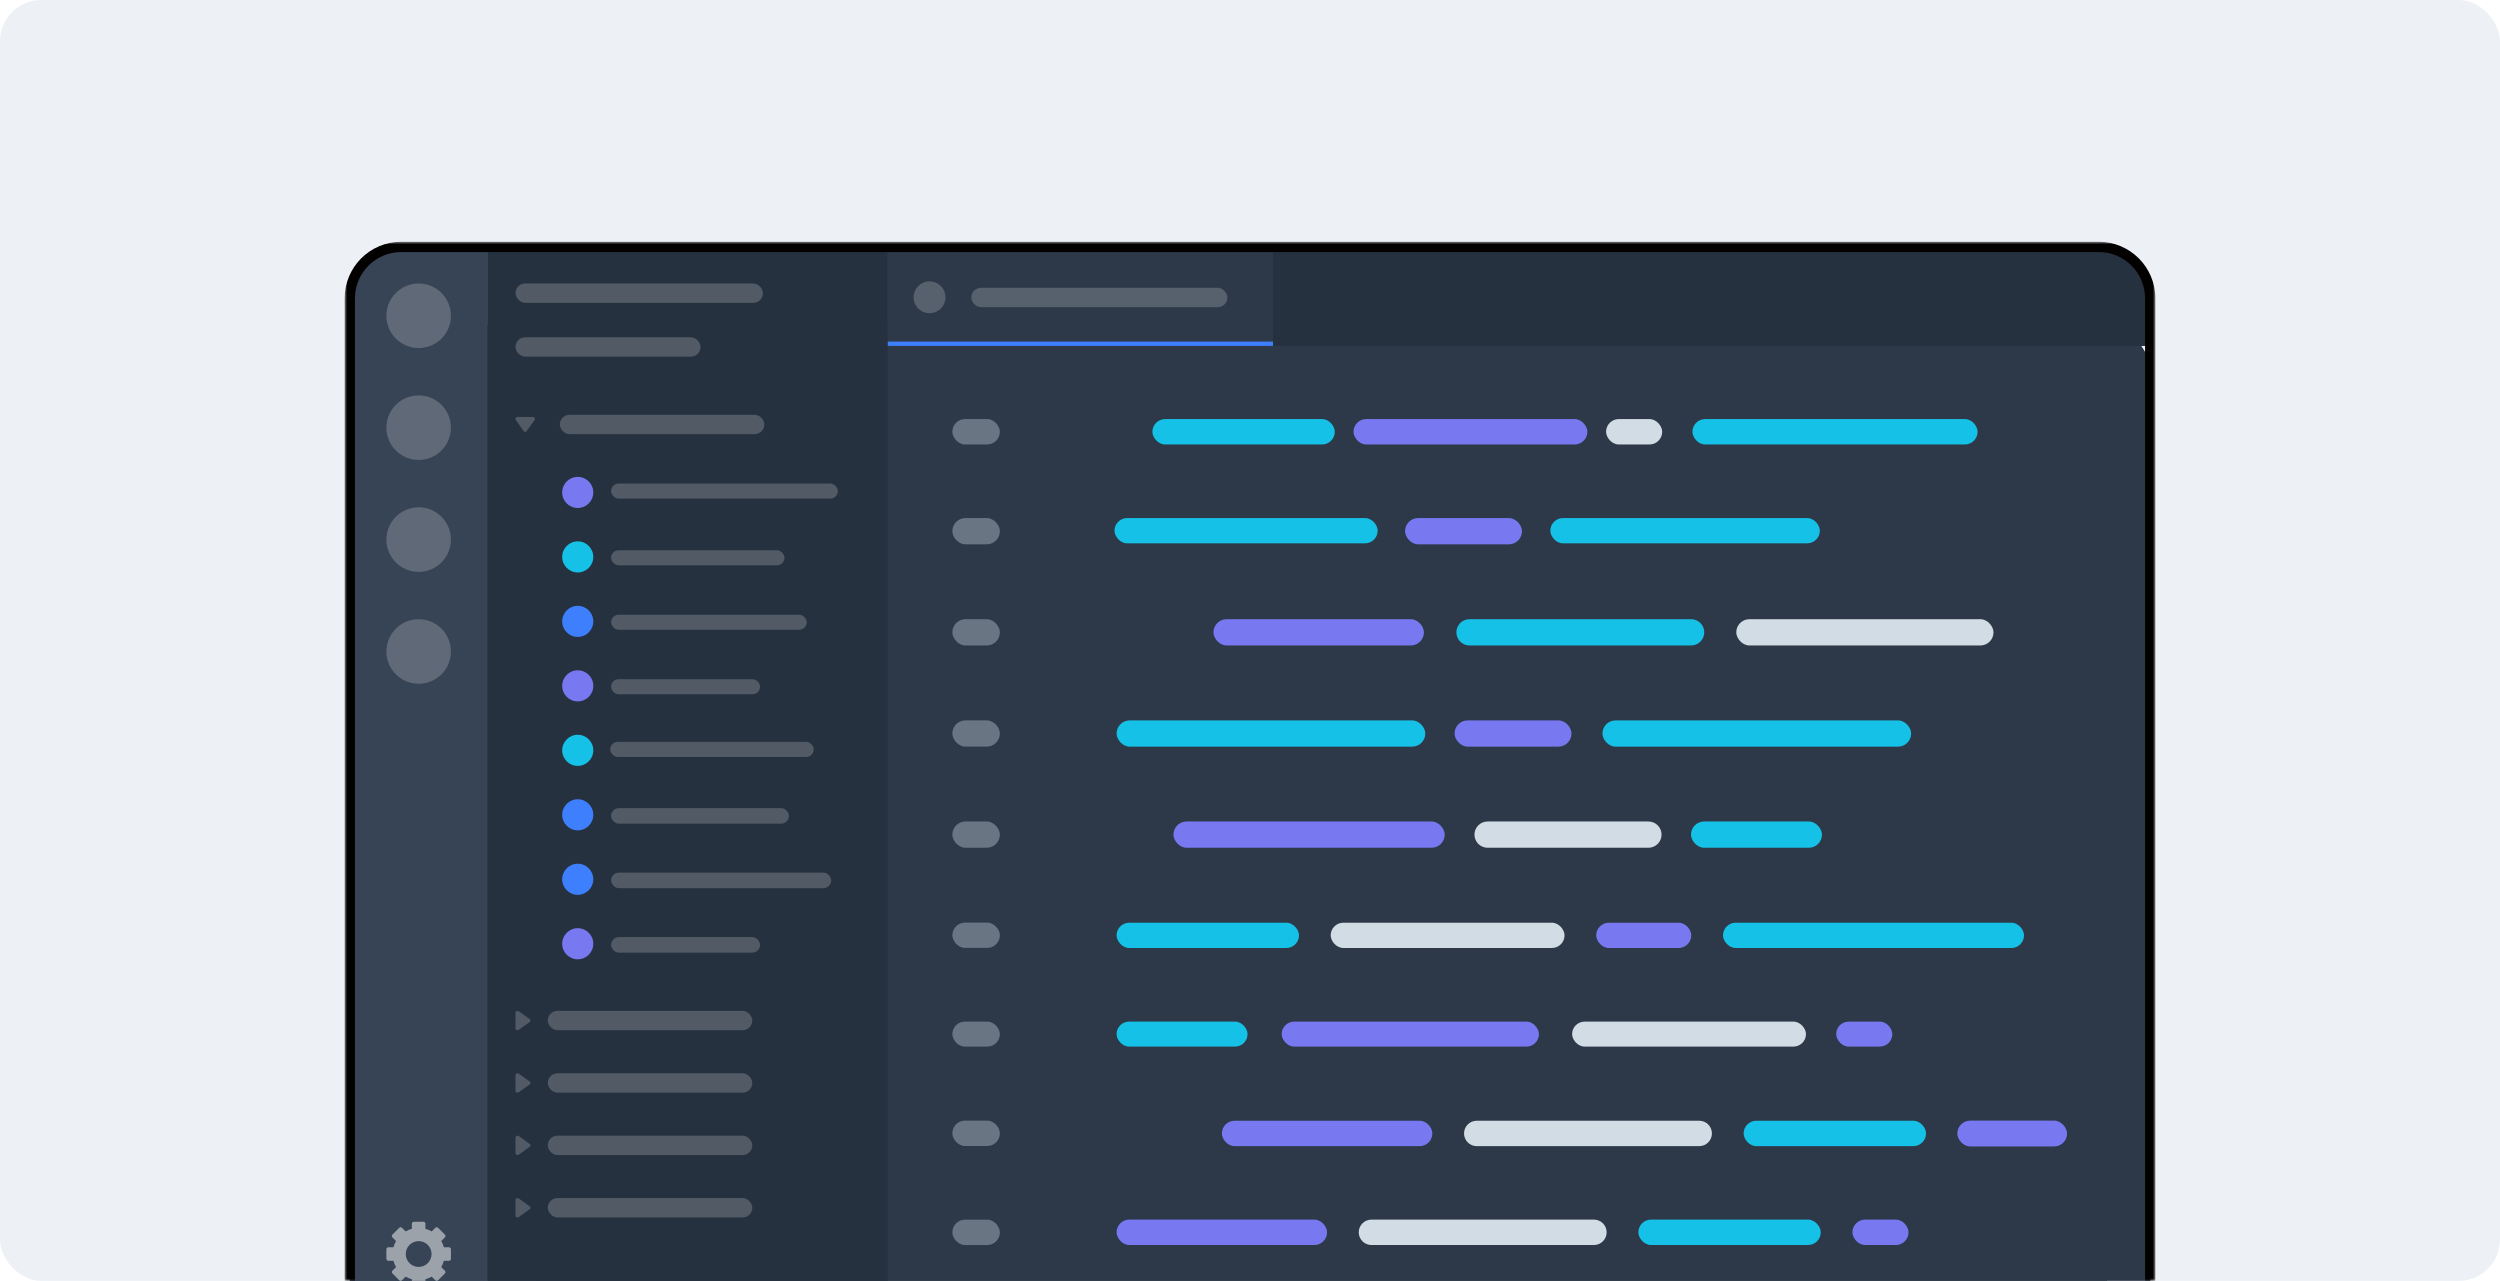 <svg width="486" height="249" viewBox="0 0 486 249" fill="none" xmlns="http://www.w3.org/2000/svg">
<rect width="486" height="249" rx="8" fill="#EDF1F6"/>
<mask id="mask0_46_896" style="mask-type:alpha" maskUnits="userSpaceOnUse" x="0" y="0" width="486" height="249">
<rect width="486" height="249" rx="8" fill="#EDF1F6"/>
</mask>
<g mask="url(#mask0_46_896)">
<g filter="url(#filter0_d_46_896)">
<rect x="104.041" y="67.193" width="305.562" height="195.22" rx="9.207" fill="#2D3948"/>
</g>
<g filter="url(#filter1_dd_46_896)">
<rect x="68.392" y="51.916" width="349.699" height="210.498" rx="9.207" fill="#2D3948"/>
</g>
<path d="M68 57.203C68 52.121 72.121 48 77.204 48H94.774V258.426H77.204C72.121 258.426 68 254.306 68 249.223V57.203Z" fill="#374455"/>
<path d="M94.774 48H172.586V258.426H94.774V48Z" fill="#25313F"/>
<rect x="108.829" y="80.631" width="39.762" height="3.765" rx="1.883" fill="white" fill-opacity="0.2"/>
<path d="M102.356 83.836C102.22 84.025 101.97 84.025 101.834 83.836L100.292 81.695C100.107 81.439 100.265 81.049 100.553 81.049L103.637 81.049C103.925 81.049 104.083 81.439 103.898 81.695L102.356 83.836Z" fill="white" fill-opacity="0.2"/>
<path d="M172.586 48H408.531C413.614 48 417.735 52.121 417.735 57.203V67.244H172.586V48Z" fill="#25313F"/>
<path fill-rule="evenodd" clip-rule="evenodd" d="M86.286 242.469H87.285C87.493 242.469 87.661 242.638 87.661 242.845V244.724C87.661 244.931 87.493 245.1 87.286 245.1H86.287C86.171 245.532 86 245.941 85.781 246.319L86.488 247.026C86.634 247.173 86.634 247.411 86.488 247.557L85.159 248.886C85.012 249.033 84.775 249.033 84.628 248.886L83.921 248.179C83.543 248.398 83.133 248.569 82.701 248.685V249.684C82.701 249.891 82.533 250.06 82.326 250.06H80.447C80.239 250.06 80.071 249.891 80.071 249.684V248.685C79.639 248.569 79.23 248.398 78.851 248.179L78.145 248.886C77.998 249.033 77.76 249.033 77.613 248.886L76.285 247.557C76.138 247.411 76.138 247.173 76.285 247.026L76.992 246.319C76.773 245.941 76.602 245.532 76.486 245.1H75.487C75.279 245.1 75.111 244.931 75.111 244.724V242.845C75.111 242.638 75.279 242.469 75.487 242.469H76.486C76.602 242.037 76.773 241.628 76.991 241.25L76.285 240.543C76.138 240.396 76.138 240.158 76.285 240.012L77.613 238.683C77.76 238.536 77.998 238.536 78.145 238.683L78.851 239.39C79.23 239.171 79.639 239 80.071 238.884V237.885C80.071 237.678 80.239 237.51 80.447 237.51H82.326C82.533 237.51 82.701 237.678 82.701 237.885V238.884C83.133 239 83.543 239.171 83.921 239.39L84.628 238.683C84.774 238.536 85.012 238.536 85.159 238.683L86.488 240.012C86.634 240.158 86.634 240.396 86.488 240.543L85.781 241.25C86 241.628 86.171 242.037 86.286 242.469ZM81.386 246.292C82.773 246.292 83.896 245.168 83.896 243.782C83.896 242.396 82.773 241.272 81.386 241.272C80 241.272 78.877 242.396 78.877 243.782C78.877 245.168 80 246.292 81.386 246.292Z" fill="white" fill-opacity="0.5"/>
<rect x="100.212" y="55.112" width="48.109" height="3.765" rx="1.883" fill="white" fill-opacity="0.2"/>
<path d="M102.999 198.133C103.188 198.269 103.188 198.52 102.999 198.656L100.858 200.197C100.602 200.382 100.212 200.224 100.212 199.936L100.212 196.853C100.212 196.564 100.602 196.407 100.858 196.591L102.999 198.133Z" fill="white" fill-opacity="0.2"/>
<rect x="106.488" y="196.512" width="39.762" height="3.765" rx="1.883" fill="white" fill-opacity="0.2"/>
<path d="M102.999 210.265C103.188 210.401 103.188 210.652 102.999 210.788L100.858 212.33C100.602 212.514 100.212 212.357 100.212 212.068L100.212 208.985C100.212 208.696 100.602 208.539 100.858 208.723L102.999 210.265Z" fill="white" fill-opacity="0.2"/>
<rect x="106.488" y="208.644" width="39.762" height="3.765" rx="1.883" fill="white" fill-opacity="0.2"/>
<path d="M102.999 222.397C103.188 222.533 103.188 222.783 102.999 222.919L100.858 224.461C100.602 224.646 100.212 224.488 100.212 224.2L100.212 221.116C100.212 220.828 100.602 220.67 100.858 220.855L102.999 222.397Z" fill="white" fill-opacity="0.2"/>
<rect x="106.488" y="220.775" width="39.762" height="3.765" rx="1.883" fill="white" fill-opacity="0.2"/>
<path d="M102.999 234.529C103.188 234.665 103.188 234.915 102.999 235.051L100.858 236.593C100.602 236.778 100.212 236.62 100.212 236.332L100.212 233.248C100.212 232.96 100.602 232.802 100.858 232.987L102.999 234.529Z" fill="white" fill-opacity="0.2"/>
<rect x="106.488" y="232.908" width="39.762" height="3.765" rx="1.883" fill="white" fill-opacity="0.2"/>
<rect x="100.212" y="65.57" width="35.977" height="3.765" rx="1.883" fill="white" fill-opacity="0.2"/>
<circle cx="81.387" cy="61.387" r="6.275" fill="white" fill-opacity="0.2"/>
<circle cx="81.387" cy="83.141" r="6.275" fill="white" fill-opacity="0.2"/>
<rect x="118.796" y="94.001" width="44.084" height="2.928" rx="1.464" fill="white" fill-opacity="0.2"/>
<circle cx="112.313" cy="95.73" r="3.025" fill="#7879F1"/>
<rect x="118.619" y="144.219" width="39.564" height="2.928" rx="1.464" fill="white" fill-opacity="0.2"/>
<circle cx="112.313" cy="145.864" r="3.025" fill="#15C1E6"/>
<rect x="118.797" y="106.966" width="33.711" height="2.928" rx="1.464" fill="white" fill-opacity="0.2"/>
<circle cx="112.313" cy="108.263" r="3.025" fill="#15C1E6"/>
<rect x="118.796" y="157.101" width="34.576" height="3.025" rx="1.513" fill="white" fill-opacity="0.2"/>
<circle cx="112.313" cy="158.397" r="3.025" fill="#3D7FFC"/>
<rect x="118.796" y="119.5" width="38.033" height="2.928" rx="1.464" fill="white" fill-opacity="0.2"/>
<circle cx="112.313" cy="120.797" r="3.025" fill="#3D7FFC"/>
<rect x="118.796" y="169.635" width="42.787" height="3.025" rx="1.513" fill="white" fill-opacity="0.2"/>
<circle cx="112.313" cy="170.931" r="3.025" fill="#3D7FFC"/>
<rect x="118.796" y="132.035" width="28.957" height="2.928" rx="1.464" fill="white" fill-opacity="0.2"/>
<circle cx="112.313" cy="133.331" r="3.025" fill="#7879F1"/>
<rect x="118.797" y="182.169" width="28.957" height="3.025" rx="1.513" fill="white" fill-opacity="0.2"/>
<circle cx="112.313" cy="183.465" r="3.025" fill="#7879F1"/>
<circle cx="81.387" cy="104.895" r="6.275" fill="white" fill-opacity="0.2"/>
<circle cx="81.387" cy="126.648" r="6.275" fill="white" fill-opacity="0.2"/>
<rect x="185.136" y="81.468" width="9.24" height="4.937" rx="2.469" fill="#697583"/>
<rect x="224.023" y="81.468" width="35.462" height="4.937" rx="2.469" fill="#15C1E6"/>
<rect x="263.12" y="81.468" width="45.464" height="4.937" rx="2.469" fill="#7879F1"/>
<rect x="312.219" y="81.468" width="10.911" height="4.937" rx="2.469" fill="#D2DCE4"/>
<rect x="329.007" y="81.468" width="55.439" height="4.937" rx="2.469" fill="#15C1E6"/>
<rect x="185.136" y="179.359" width="9.24" height="4.913" rx="2.456" fill="#697583"/>
<rect x="217.064" y="179.376" width="35.462" height="4.913" rx="2.456" fill="#15C1E6"/>
<rect x="258.685" y="179.376" width="45.464" height="4.913" rx="2.456" fill="#D2DCE4"/>
<rect x="310.303" y="179.376" width="18.48" height="4.913" rx="2.456" fill="#7879F1"/>
<rect x="334.952" y="179.376" width="58.519" height="4.913" rx="2.456" fill="#15C1E6"/>
<rect x="305.619" y="198.603" width="45.464" height="4.853" rx="2.426" fill="#D2DCE4"/>
<rect x="356.954" y="198.603" width="10.911" height="4.853" rx="2.426" fill="#7879F1"/>
<rect x="185.136" y="198.603" width="9.24" height="4.853" rx="2.426" fill="#697583"/>
<rect x="217.064" y="198.603" width="25.46" height="4.853" rx="2.426" fill="#15C1E6"/>
<rect x="249.159" y="198.603" width="50.01" height="4.853" rx="2.426" fill="#7879F1"/>
<rect x="337.529" y="120.373" width="50.01" height="5.105" rx="2.553" fill="#D2DCE4"/>
<rect x="185.136" y="120.373" width="9.24" height="5.105" rx="2.553" fill="#697583"/>
<rect x="235.893" y="120.373" width="40.918" height="5.105" rx="2.553" fill="#7879F1"/>
<path d="M283.119 122.926C283.119 121.516 284.261 120.373 285.671 120.373H328.758C330.168 120.373 331.31 121.516 331.31 122.926C331.31 124.335 330.168 125.478 328.758 125.478H285.671C284.261 125.478 283.119 124.335 283.119 122.926Z" fill="#15C1E6"/>
<rect x="401.838" y="222.868" width="21.335" height="5.02" rx="2.51" transform="rotate(-180 401.838 222.868)" fill="#7879F1"/>
<rect x="374.42" y="222.811" width="35.462" height="4.939" rx="2.469" transform="rotate(-180 374.42 222.811)" fill="#15C1E6"/>
<rect x="185.136" y="217.848" width="9.24" height="4.939" rx="2.469" fill="#697583"/>
<rect x="237.531" y="217.871" width="40.918" height="4.939" rx="2.469" fill="#7879F1"/>
<path d="M284.606 220.341C284.606 218.977 285.711 217.871 287.075 217.871H330.328C331.692 217.871 332.798 218.977 332.798 220.341C332.798 221.704 331.692 222.81 330.328 222.81H287.075C285.711 222.81 284.606 221.704 284.606 220.341Z" fill="#D2DCE4"/>
<rect x="371.021" y="242.031" width="10.911" height="4.939" rx="2.469" transform="rotate(-180 371.021 242.031)" fill="#7879F1"/>
<rect x="353.954" y="242.031" width="35.462" height="4.939" rx="2.469" transform="rotate(-180 353.954 242.031)" fill="#15C1E6"/>
<rect x="185.136" y="237.1" width="9.24" height="4.939" rx="2.469" fill="#697583"/>
<rect x="217.064" y="237.091" width="40.918" height="4.939" rx="2.469" fill="#7879F1"/>
<path d="M264.139 239.56C264.139 238.197 265.245 237.091 266.609 237.091H309.862C311.226 237.091 312.331 238.197 312.331 239.56C312.331 240.924 311.226 242.03 309.862 242.03H266.609C265.245 242.03 264.139 240.924 264.139 239.56Z" fill="#D2DCE4"/>
<rect x="185.136" y="140.036" width="9.24" height="5.105" rx="2.553" fill="#697583"/>
<rect x="217.064" y="140.045" width="60.013" height="5.105" rx="2.553" fill="#15C1E6"/>
<rect x="282.767" y="140.045" width="22.732" height="5.105" rx="2.553" fill="#7879F1"/>
<rect x="311.514" y="140.045" width="60.013" height="5.105" rx="2.553" fill="#15C1E6"/>
<rect x="185.136" y="100.711" width="9.24" height="5.105" rx="2.553" fill="#697583"/>
<rect x="216.654" y="100.711" width="51.166" height="4.912" rx="2.456" fill="#15C1E6"/>
<rect x="273.14" y="100.711" width="22.732" height="5.105" rx="2.553" fill="#7879F1"/>
<rect x="301.385" y="100.711" width="52.393" height="4.912" rx="2.456" fill="#15C1E6"/>
<rect x="328.729" y="159.698" width="25.46" height="5.105" rx="2.553" fill="#15C1E6"/>
<rect x="185.136" y="159.698" width="9.24" height="5.105" rx="2.553" fill="#697583"/>
<rect x="228.115" y="159.698" width="52.738" height="5.105" rx="2.553" fill="#7879F1"/>
<path d="M286.635 162.25C286.635 160.84 287.778 159.698 289.188 159.698H320.454C321.864 159.698 323.006 160.84 323.006 162.25C323.006 163.66 321.864 164.803 320.454 164.803H289.188C287.778 164.803 286.635 163.66 286.635 162.25Z" fill="#D2DCE4"/>
<path d="M172.586 48H247.469V67.244H172.586V48Z" fill="#2D3948"/>
<circle cx="180.703" cy="57.791" r="3.098" fill="white" fill-opacity="0.2"/>
<rect x="188.821" y="55.949" width="49.783" height="3.765" rx="1.883" fill="white" fill-opacity="0.2"/>
<rect x="172.586" y="66.407" width="74.883" height="0.837" fill="#3D7FFC"/>
</g>
<g clip-path="url(#clip0_46_896)">
<mask id="path-86-outside-1_46_896" maskUnits="userSpaceOnUse" x="67" y="47" width="352" height="202" fill="black">
<rect fill="white" x="67" y="47" width="352" height="202"/>
<path d="M68 58C68 52.477 72.477 48 78 48H408C413.523 48 418 52.477 418 58V249H68V58Z"/>
</mask>
<g filter="url(#filter2_d_46_896)">
<rect x="104.041" y="67.193" width="305.562" height="195.22" rx="9.207" fill="#2D3948"/>
</g>
<g filter="url(#filter3_dd_46_896)">
<rect x="68.392" y="51.916" width="349.699" height="210.498" rx="9.207" fill="#2D3948"/>
</g>
<path d="M68 57.203C68 52.121 72.121 48 77.204 48H94.774V258.426H77.204C72.121 258.426 68 254.306 68 249.223V57.203Z" fill="#374455"/>
<path d="M94.774 48H172.586V258.426H94.774V48Z" fill="#25313F"/>
<rect x="108.829" y="80.631" width="39.762" height="3.765" rx="1.883" fill="white" fill-opacity="0.2"/>
<path d="M102.356 83.836C102.22 84.025 101.97 84.025 101.834 83.836L100.292 81.695C100.107 81.439 100.265 81.049 100.553 81.049L103.637 81.049C103.925 81.049 104.083 81.439 103.898 81.695L102.356 83.836Z" fill="white" fill-opacity="0.2"/>
<path d="M172.586 48L411.309 44.164C416.761 44.076 421.094 48.722 420.626 54.155L419.5 67.244H172.586V48Z" fill="#25313F"/>
<path fill-rule="evenodd" clip-rule="evenodd" d="M86.286 242.469H87.285C87.493 242.469 87.661 242.638 87.661 242.845V244.724C87.661 244.931 87.493 245.1 87.286 245.1H86.287C86.171 245.532 86 245.941 85.781 246.319L86.488 247.026C86.634 247.173 86.634 247.411 86.488 247.557L85.159 248.886C85.012 249.033 84.775 249.033 84.628 248.886L83.921 248.179C83.543 248.398 83.133 248.569 82.701 248.685V249.684C82.701 249.891 82.533 250.06 82.326 250.06H80.447C80.239 250.06 80.071 249.891 80.071 249.684V248.685C79.639 248.569 79.23 248.398 78.851 248.179L78.145 248.886C77.998 249.033 77.76 249.033 77.613 248.886L76.285 247.557C76.138 247.411 76.138 247.173 76.285 247.026L76.992 246.319C76.773 245.941 76.602 245.532 76.486 245.1H75.487C75.279 245.1 75.111 244.931 75.111 244.724V242.845C75.111 242.638 75.279 242.469 75.487 242.469H76.486C76.602 242.037 76.773 241.628 76.991 241.25L76.285 240.543C76.138 240.396 76.138 240.158 76.285 240.012L77.613 238.683C77.76 238.536 77.998 238.536 78.145 238.683L78.851 239.39C79.23 239.171 79.639 239 80.071 238.884V237.885C80.071 237.678 80.239 237.51 80.447 237.51H82.326C82.533 237.51 82.701 237.678 82.701 237.885V238.884C83.133 239 83.543 239.171 83.921 239.39L84.628 238.683C84.774 238.536 85.012 238.536 85.159 238.683L86.488 240.012C86.634 240.158 86.634 240.396 86.488 240.543L85.781 241.25C86 241.628 86.171 242.037 86.286 242.469ZM81.386 246.292C82.773 246.292 83.896 245.168 83.896 243.782C83.896 242.396 82.773 241.272 81.386 241.272C80 241.272 78.877 242.396 78.877 243.782C78.877 245.168 80 246.292 81.386 246.292Z" fill="white" fill-opacity="0.5"/>
<rect x="100.212" y="55.112" width="48.109" height="3.765" rx="1.883" fill="white" fill-opacity="0.2"/>
<path d="M102.999 198.133C103.188 198.269 103.188 198.52 102.999 198.656L100.858 200.197C100.602 200.382 100.212 200.224 100.212 199.936L100.212 196.853C100.212 196.564 100.602 196.407 100.858 196.591L102.999 198.133Z" fill="white" fill-opacity="0.2"/>
<rect x="106.488" y="196.512" width="39.762" height="3.765" rx="1.883" fill="white" fill-opacity="0.2"/>
<path d="M102.999 210.265C103.188 210.401 103.188 210.652 102.999 210.788L100.858 212.33C100.602 212.514 100.212 212.357 100.212 212.068L100.212 208.985C100.212 208.696 100.602 208.539 100.858 208.723L102.999 210.265Z" fill="white" fill-opacity="0.2"/>
<rect x="106.488" y="208.644" width="39.762" height="3.765" rx="1.883" fill="white" fill-opacity="0.2"/>
<path d="M102.999 222.397C103.188 222.533 103.188 222.783 102.999 222.919L100.858 224.461C100.602 224.646 100.212 224.488 100.212 224.2L100.212 221.116C100.212 220.828 100.602 220.67 100.858 220.855L102.999 222.397Z" fill="white" fill-opacity="0.2"/>
<rect x="106.488" y="220.775" width="39.762" height="3.765" rx="1.883" fill="white" fill-opacity="0.2"/>
<path d="M102.999 234.529C103.188 234.665 103.188 234.915 102.999 235.051L100.858 236.593C100.602 236.778 100.212 236.62 100.212 236.332L100.212 233.248C100.212 232.96 100.602 232.802 100.858 232.987L102.999 234.529Z" fill="white" fill-opacity="0.2"/>
<rect x="106.488" y="232.908" width="39.762" height="3.765" rx="1.883" fill="white" fill-opacity="0.2"/>
<rect x="100.212" y="65.57" width="35.977" height="3.765" rx="1.883" fill="white" fill-opacity="0.2"/>
<circle cx="81.387" cy="61.387" r="6.275" fill="white" fill-opacity="0.2"/>
<circle cx="81.387" cy="83.141" r="6.275" fill="white" fill-opacity="0.2"/>
<rect x="118.796" y="94.001" width="44.084" height="2.928" rx="1.464" fill="white" fill-opacity="0.2"/>
<circle cx="112.313" cy="95.73" r="3.025" fill="#7879F1"/>
<rect x="118.619" y="144.219" width="39.564" height="2.928" rx="1.464" fill="white" fill-opacity="0.2"/>
<circle cx="112.313" cy="145.864" r="3.025" fill="#15C1E6"/>
<rect x="118.797" y="106.966" width="33.711" height="2.928" rx="1.464" fill="white" fill-opacity="0.2"/>
<circle cx="112.313" cy="108.263" r="3.025" fill="#15C1E6"/>
<rect x="118.796" y="157.101" width="34.576" height="3.025" rx="1.513" fill="white" fill-opacity="0.2"/>
<circle cx="112.313" cy="158.397" r="3.025" fill="#3D7FFC"/>
<rect x="118.796" y="119.5" width="38.033" height="2.928" rx="1.464" fill="white" fill-opacity="0.2"/>
<circle cx="112.313" cy="120.797" r="3.025" fill="#3D7FFC"/>
<rect x="118.796" y="169.635" width="42.787" height="3.025" rx="1.513" fill="white" fill-opacity="0.2"/>
<circle cx="112.313" cy="170.931" r="3.025" fill="#3D7FFC"/>
<rect x="118.796" y="132.035" width="28.957" height="2.928" rx="1.464" fill="white" fill-opacity="0.2"/>
<circle cx="112.313" cy="133.331" r="3.025" fill="#7879F1"/>
<rect x="118.797" y="182.169" width="28.957" height="3.025" rx="1.513" fill="white" fill-opacity="0.2"/>
<circle cx="112.313" cy="183.465" r="3.025" fill="#7879F1"/>
<circle cx="81.387" cy="104.895" r="6.275" fill="white" fill-opacity="0.2"/>
<circle cx="81.387" cy="126.648" r="6.275" fill="white" fill-opacity="0.2"/>
<rect x="185.136" y="81.468" width="9.24" height="4.937" rx="2.469" fill="#697583"/>
<rect x="224.023" y="81.468" width="35.462" height="4.937" rx="2.469" fill="#15C1E6"/>
<rect x="263.12" y="81.468" width="45.464" height="4.937" rx="2.469" fill="#7879F1"/>
<rect x="312.219" y="81.468" width="10.911" height="4.937" rx="2.469" fill="#D2DCE4"/>
<rect x="329.007" y="81.468" width="55.439" height="4.937" rx="2.469" fill="#15C1E6"/>
<rect x="185.136" y="179.359" width="9.24" height="4.913" rx="2.456" fill="#697583"/>
<rect x="217.064" y="179.376" width="35.462" height="4.913" rx="2.456" fill="#15C1E6"/>
<rect x="258.685" y="179.376" width="45.464" height="4.913" rx="2.456" fill="#D2DCE4"/>
<rect x="310.303" y="179.376" width="18.48" height="4.913" rx="2.456" fill="#7879F1"/>
<rect x="334.952" y="179.376" width="58.519" height="4.913" rx="2.456" fill="#15C1E6"/>
<rect x="305.619" y="198.603" width="45.464" height="4.853" rx="2.426" fill="#D2DCE4"/>
<rect x="356.954" y="198.603" width="10.911" height="4.853" rx="2.426" fill="#7879F1"/>
<rect x="185.136" y="198.603" width="9.24" height="4.853" rx="2.426" fill="#697583"/>
<rect x="217.064" y="198.603" width="25.46" height="4.853" rx="2.426" fill="#15C1E6"/>
<rect x="249.159" y="198.603" width="50.01" height="4.853" rx="2.426" fill="#7879F1"/>
<rect x="337.529" y="120.373" width="50.01" height="5.105" rx="2.553" fill="#D2DCE4"/>
<rect x="185.136" y="120.373" width="9.24" height="5.105" rx="2.553" fill="#697583"/>
<rect x="235.893" y="120.373" width="40.918" height="5.105" rx="2.553" fill="#7879F1"/>
<path d="M283.119 122.926C283.119 121.516 284.261 120.373 285.671 120.373H328.758C330.168 120.373 331.31 121.516 331.31 122.926V122.926C331.31 124.335 330.168 125.478 328.758 125.478H285.671C284.261 125.478 283.119 124.335 283.119 122.926V122.926Z" fill="#15C1E6"/>
<rect x="401.838" y="222.868" width="21.335" height="5.02" rx="2.51" transform="rotate(-180 401.838 222.868)" fill="#7879F1"/>
<rect x="374.42" y="222.811" width="35.462" height="4.939" rx="2.469" transform="rotate(-180 374.42 222.811)" fill="#15C1E6"/>
<rect x="185.136" y="217.847" width="9.24" height="4.939" rx="2.469" fill="#697583"/>
<rect x="237.531" y="217.871" width="40.918" height="4.939" rx="2.469" fill="#7879F1"/>
<path d="M284.606 220.341C284.606 218.977 285.711 217.871 287.075 217.871H330.328C331.692 217.871 332.798 218.977 332.798 220.341V220.341C332.798 221.704 331.692 222.81 330.328 222.81H287.075C285.711 222.81 284.606 221.704 284.606 220.341V220.341Z" fill="#D2DCE4"/>
<rect x="371.021" y="242.031" width="10.911" height="4.939" rx="2.469" transform="rotate(-180 371.021 242.031)" fill="#7879F1"/>
<rect x="353.954" y="242.031" width="35.462" height="4.939" rx="2.469" transform="rotate(-180 353.954 242.031)" fill="#15C1E6"/>
<rect x="185.136" y="237.1" width="9.24" height="4.939" rx="2.469" fill="#697583"/>
<rect x="217.064" y="237.091" width="40.918" height="4.939" rx="2.469" fill="#7879F1"/>
<path d="M264.139 239.56C264.139 238.197 265.245 237.091 266.609 237.091H309.862C311.226 237.091 312.331 238.197 312.331 239.56V239.56C312.331 240.924 311.226 242.03 309.862 242.03H266.609C265.245 242.03 264.139 240.924 264.139 239.56V239.56Z" fill="#D2DCE4"/>
<rect x="185.136" y="140.036" width="9.24" height="5.105" rx="2.553" fill="#697583"/>
<rect x="217.064" y="140.045" width="60.013" height="5.105" rx="2.553" fill="#15C1E6"/>
<rect x="282.767" y="140.045" width="22.732" height="5.105" rx="2.553" fill="#7879F1"/>
<rect x="311.514" y="140.045" width="60.013" height="5.105" rx="2.553" fill="#15C1E6"/>
<rect x="185.136" y="100.711" width="9.24" height="5.105" rx="2.553" fill="#697583"/>
<rect x="216.654" y="100.711" width="51.166" height="4.912" rx="2.456" fill="#15C1E6"/>
<rect x="273.14" y="100.711" width="22.732" height="5.105" rx="2.553" fill="#7879F1"/>
<rect x="301.385" y="100.711" width="52.393" height="4.912" rx="2.456" fill="#15C1E6"/>
<rect x="328.729" y="159.698" width="25.46" height="5.105" rx="2.553" fill="#15C1E6"/>
<rect x="185.136" y="159.698" width="9.24" height="5.105" rx="2.553" fill="#697583"/>
<rect x="228.115" y="159.698" width="52.738" height="5.105" rx="2.553" fill="#7879F1"/>
<path d="M286.635 162.25C286.635 160.84 287.778 159.698 289.188 159.698H320.454C321.864 159.698 323.006 160.84 323.006 162.25V162.25C323.006 163.66 321.864 164.803 320.454 164.803H289.188C287.778 164.803 286.635 163.66 286.635 162.25V162.25Z" fill="#D2DCE4"/>
<path d="M172.586 48H247.469V67.244H172.586V48Z" fill="#2D3948"/>
<circle cx="180.703" cy="57.791" r="3.098" fill="white" fill-opacity="0.2"/>
<rect x="188.821" y="55.949" width="49.783" height="3.765" rx="1.883" fill="white" fill-opacity="0.2"/>
<rect x="172.586" y="66.407" width="74.883" height="0.837" fill="#3D7FFC"/>
</g>
<path d="M67 58C67 51.925 71.925 47 78 47H408C414.075 47 419 51.925 419 58H417C417 53.029 412.971 49 408 49H78C73.029 49 69 53.029 69 58H67ZM418 249H68H418ZM67 249V58C67 51.925 71.925 47 78 47V49C73.029 49 69 53.029 69 58V249H67ZM408 47C414.075 47 419 51.925 419 58V249H417V58C417 53.029 412.971 49 408 49V47Z" fill="#030000" mask="url(#path-86-outside-1_46_896)"/>
<defs>
<filter id="filter0_d_46_896" x="63.421" y="37.857" width="386.801" height="276.459" filterUnits="userSpaceOnUse" color-interpolation-filters="sRGB">
<feFlood flood-opacity="0" result="BackgroundImageFix"/>
<feColorMatrix in="SourceAlpha" type="matrix" values="0 0 0 0 0 0 0 0 0 0 0 0 0 0 0 0 0 0 127 0" result="hardAlpha"/>
<feOffset dy="11.283"/>
<feGaussianBlur stdDeviation="20.31"/>
<feComposite in2="hardAlpha" operator="out"/>
<feColorMatrix type="matrix" values="0 0 0 0 0.007 0 0 0 0 0.069 0 0 0 0 0.163 0 0 0 0.47 0"/>
<feBlend mode="normal" in2="BackgroundImageFix" result="effect1_dropShadow_46_896"/>
<feBlend mode="normal" in="SourceGraphic" in2="effect1_dropShadow_46_896" result="shape"/>
</filter>
<filter id="filter1_dd_46_896" x="27.772" y="22.58" width="430.938" height="291.737" filterUnits="userSpaceOnUse" color-interpolation-filters="sRGB">
<feFlood flood-opacity="0" result="BackgroundImageFix"/>
<feColorMatrix in="SourceAlpha" type="matrix" values="0 0 0 0 0 0 0 0 0 0 0 0 0 0 0 0 0 0 127 0" result="hardAlpha"/>
<feOffset dy="11.283"/>
<feGaussianBlur stdDeviation="20.31"/>
<feComposite in2="hardAlpha" operator="out"/>
<feColorMatrix type="matrix" values="0 0 0 0 0.007 0 0 0 0 0.069 0 0 0 0 0.163 0 0 0 0.5 0"/>
<feBlend mode="normal" in2="BackgroundImageFix" result="effect1_dropShadow_46_896"/>
<feColorMatrix in="SourceAlpha" type="matrix" values="0 0 0 0 0 0 0 0 0 0 0 0 0 0 0 0 0 0 127 0" result="hardAlpha"/>
<feOffset/>
<feGaussianBlur stdDeviation="2.633"/>
<feComposite in2="hardAlpha" operator="out"/>
<feColorMatrix type="matrix" values="0 0 0 0 0 0 0 0 0 0 0 0 0 0 0 0 0 0 0.15 0"/>
<feBlend mode="normal" in2="effect1_dropShadow_46_896" result="effect2_dropShadow_46_896"/>
<feBlend mode="normal" in="SourceGraphic" in2="effect2_dropShadow_46_896" result="shape"/>
</filter>
<filter id="filter2_d_46_896" x="63.421" y="37.857" width="386.801" height="276.459" filterUnits="userSpaceOnUse" color-interpolation-filters="sRGB">
<feFlood flood-opacity="0" result="BackgroundImageFix"/>
<feColorMatrix in="SourceAlpha" type="matrix" values="0 0 0 0 0 0 0 0 0 0 0 0 0 0 0 0 0 0 127 0" result="hardAlpha"/>
<feOffset dy="11.283"/>
<feGaussianBlur stdDeviation="20.31"/>
<feComposite in2="hardAlpha" operator="out"/>
<feColorMatrix type="matrix" values="0 0 0 0 0.007 0 0 0 0 0.069 0 0 0 0 0.163 0 0 0 0.47 0"/>
<feBlend mode="normal" in2="BackgroundImageFix" result="effect1_dropShadow_46_896"/>
<feBlend mode="normal" in="SourceGraphic" in2="effect1_dropShadow_46_896" result="shape"/>
</filter>
<filter id="filter3_dd_46_896" x="27.772" y="22.58" width="430.938" height="291.737" filterUnits="userSpaceOnUse" color-interpolation-filters="sRGB">
<feFlood flood-opacity="0" result="BackgroundImageFix"/>
<feColorMatrix in="SourceAlpha" type="matrix" values="0 0 0 0 0 0 0 0 0 0 0 0 0 0 0 0 0 0 127 0" result="hardAlpha"/>
<feOffset dy="11.283"/>
<feGaussianBlur stdDeviation="20.31"/>
<feComposite in2="hardAlpha" operator="out"/>
<feColorMatrix type="matrix" values="0 0 0 0 0.007 0 0 0 0 0.069 0 0 0 0 0.163 0 0 0 0.5 0"/>
<feBlend mode="normal" in2="BackgroundImageFix" result="effect1_dropShadow_46_896"/>
<feColorMatrix in="SourceAlpha" type="matrix" values="0 0 0 0 0 0 0 0 0 0 0 0 0 0 0 0 0 0 127 0" result="hardAlpha"/>
<feOffset/>
<feGaussianBlur stdDeviation="2.633"/>
<feComposite in2="hardAlpha" operator="out"/>
<feColorMatrix type="matrix" values="0 0 0 0 0 0 0 0 0 0 0 0 0 0 0 0 0 0 0.15 0"/>
<feBlend mode="normal" in2="effect1_dropShadow_46_896" result="effect2_dropShadow_46_896"/>
<feBlend mode="normal" in="SourceGraphic" in2="effect2_dropShadow_46_896" result="shape"/>
</filter>
<clipPath id="clip0_46_896">
<path d="M68 58C68 52.477 72.477 48 78 48H408C413.523 48 418 52.477 418 58V249H68V58Z" fill="white"/>
</clipPath>
</defs>
</svg>
